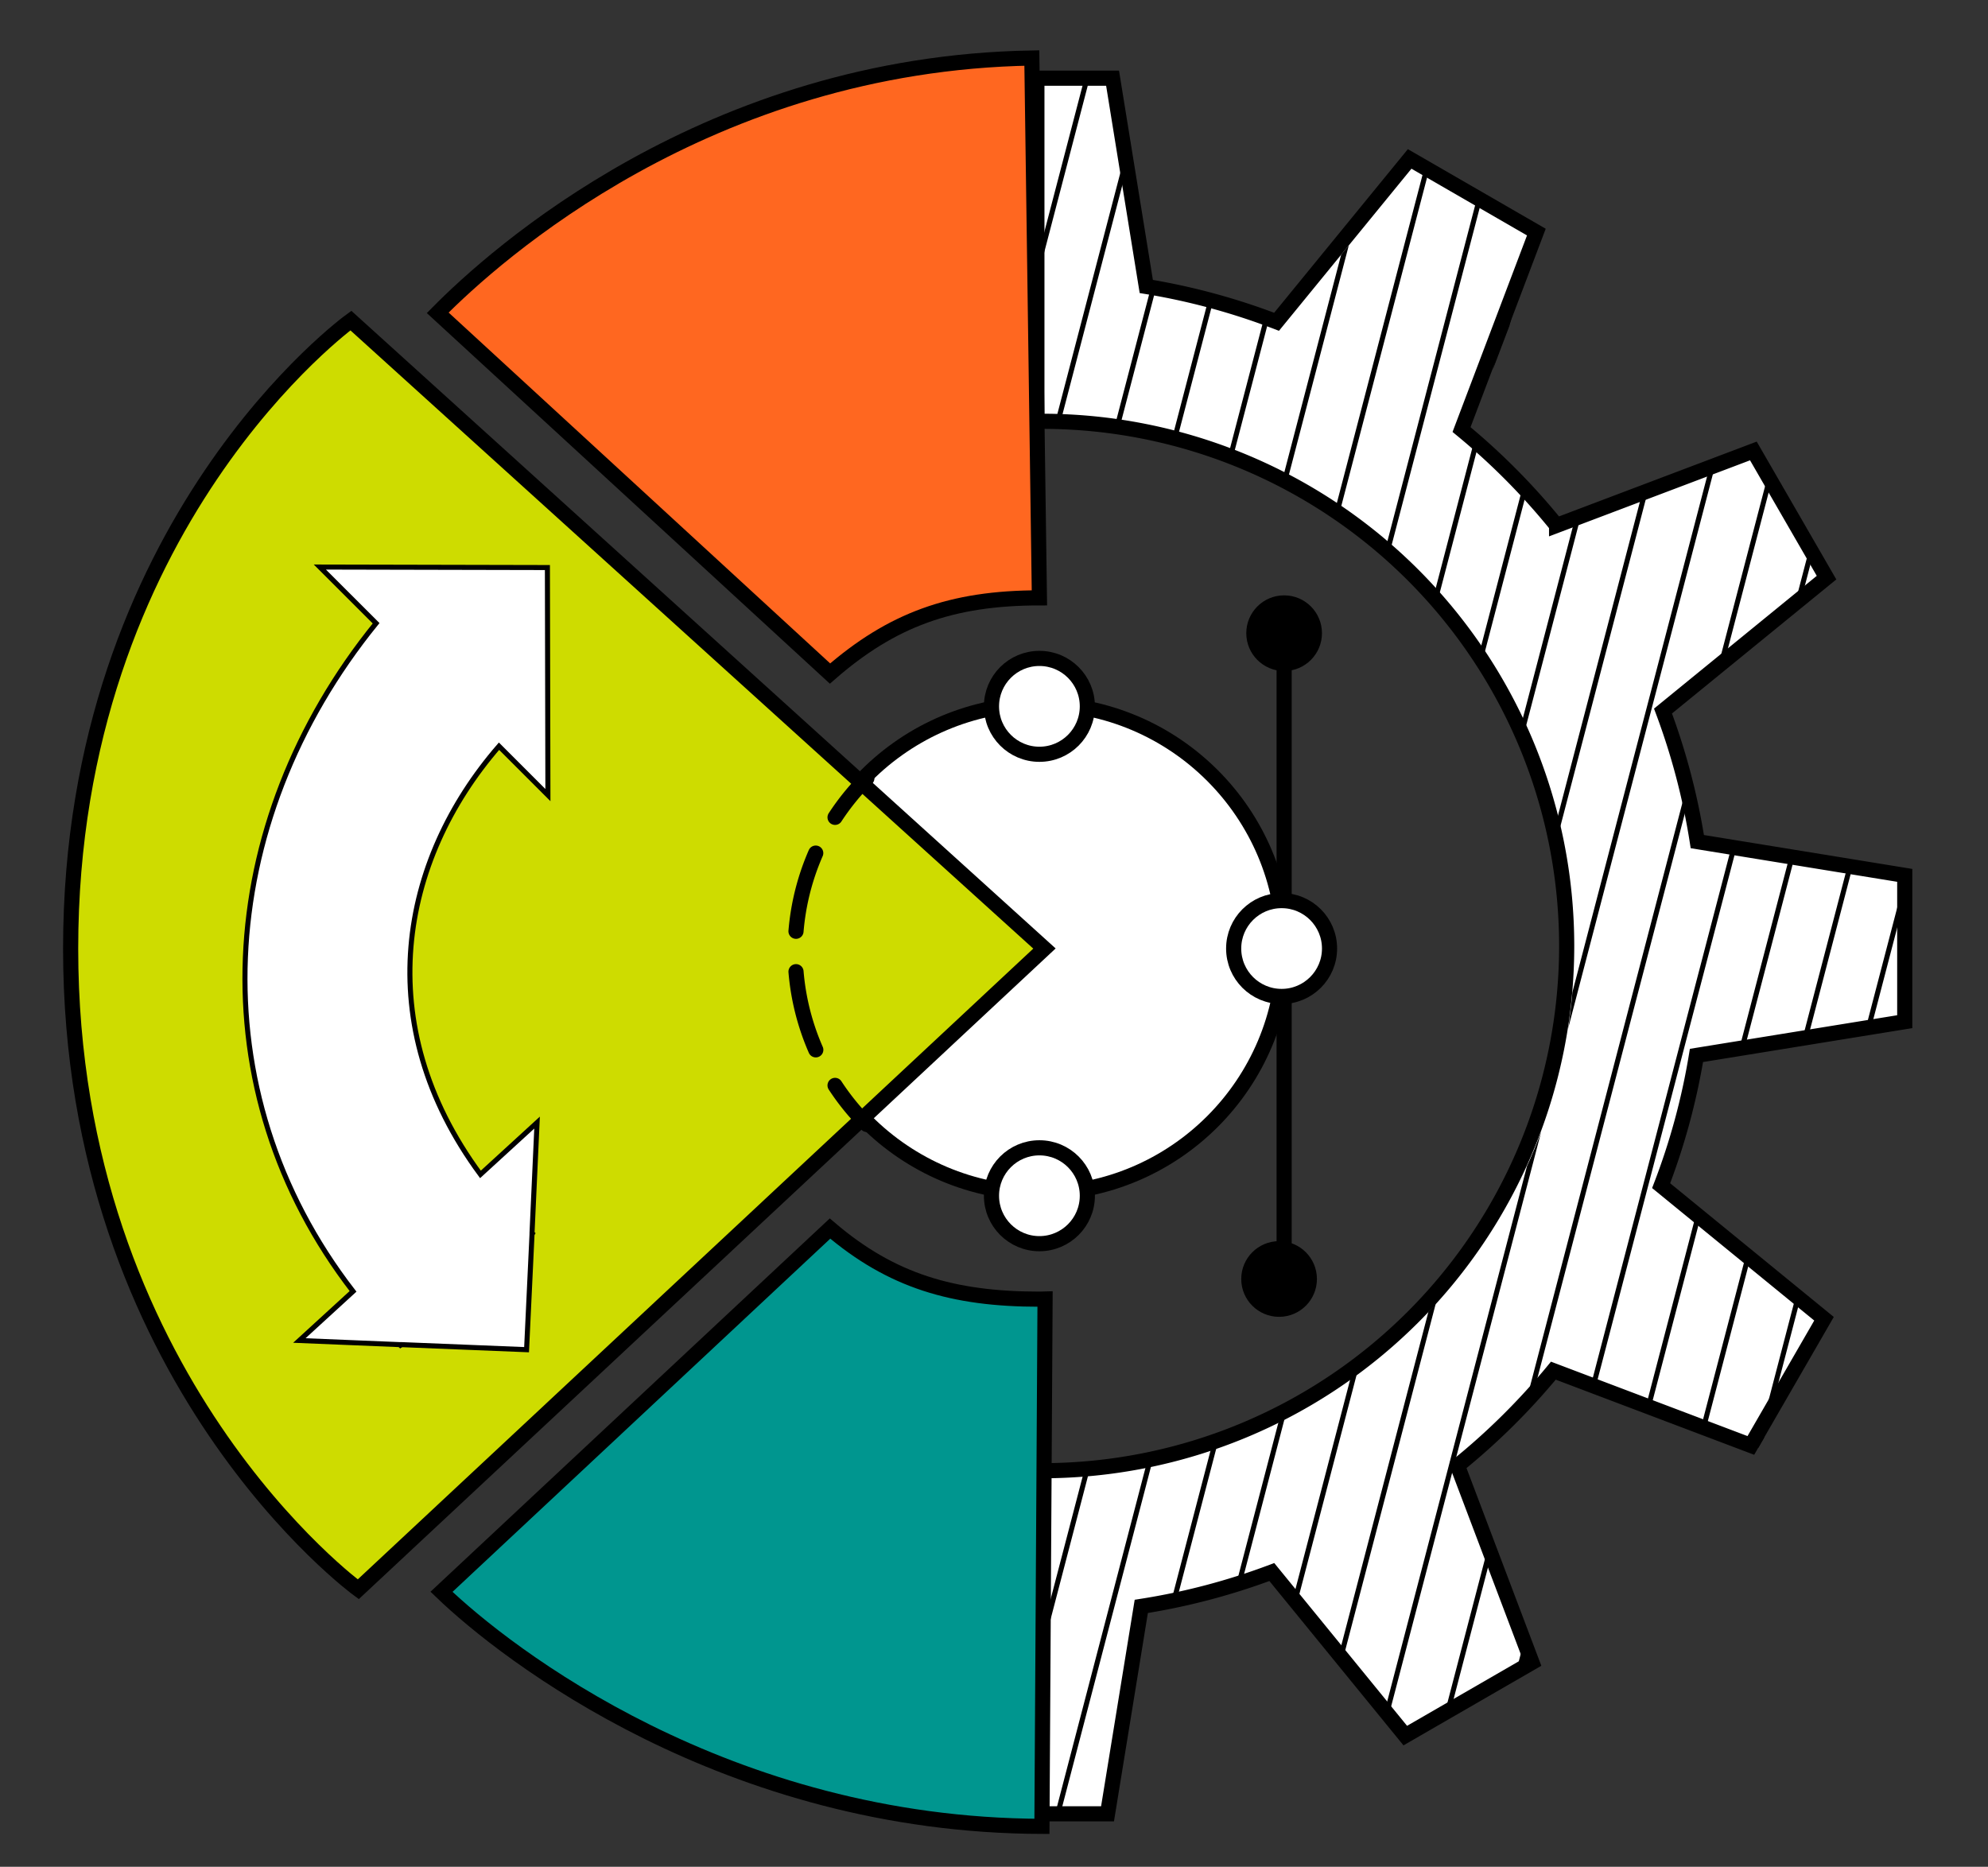 <svg id="Слой_1" data-name="Слой 1" xmlns="http://www.w3.org/2000/svg" xmlns:xlink="http://www.w3.org/1999/xlink" viewBox="0 0 394 370"><rect x="0" y="0" width="394" height="370" fill="#333333" stroke="none"/><defs><style>.cls-1,.cls-3,.cls-6,.cls-8,.cls-9{fill:none;}.cls-10,.cls-2{fill:#fff;}.cls-10,.cls-11,.cls-12,.cls-2,.cls-3,.cls-4,.cls-6,.cls-7,.cls-8,.cls-9{stroke:#000;stroke-miterlimit:10;}.cls-11,.cls-12,.cls-2,.cls-3,.cls-4,.cls-7,.cls-8,.cls-9{stroke-width:3px;}.cls-5{clip-path:url(#clip-path);}.cls-7{fill:#cedc00;}.cls-8,.cls-9{stroke-linecap:round;}.cls-9{stroke-dasharray:16.05 8.02;}.cls-11{fill:#00968f;}.cls-12{fill:#ff6720;}</style><clipPath id="clip-path"><path class="cls-1" d="M379,203V174l-41.11-6.69a131.51,131.51,0,0,0-6.8-25.88L363.46,115,349,89.88l-39,14.76a132.55,132.55,0,0,0-18.84-19L306,46.54,280.88,32,254.54,64.28a131.15,131.15,0,0,0-25.82-7L222,16H193l-6.69,41.11a132.52,132.52,0,0,0-1,261.62L192,360h29l6.69-41.11a130.74,130.74,0,0,0,25.87-6.81L280,344.46,305.12,330l-14.76-39a133,133,0,0,0,19-18.83L348.46,287,363,261.88l-32.24-26.35a131.05,131.05,0,0,0,7-25.81ZM208,292A104,104,0,1,1,312,188,104,104,0,0,1,208,292Z"/></clipPath></defs><path class="cls-2" d="M377.5,202.5v-29l-41.11-6.69a131.51,131.51,0,0,0-6.8-25.88L362,114.49l-14.5-25.11-39,14.76a132.55,132.55,0,0,0-18.84-19L304.49,46l-25.11-14.5L253,63.78a131.15,131.15,0,0,0-25.82-7L220.5,15.5h-15v68h1a104,104,0,0,1,0,208h-1v68h14l6.69-41.11a130.74,130.74,0,0,0,25.87-6.81L278.51,344l25.11-14.5-14.76-39a133,133,0,0,0,19-18.83L347,286.49l14.5-25.11L329.22,235a131.05,131.05,0,0,0,7-25.81Z"/><circle class="cls-2" cx="206" cy="188" r="48.5"/><circle class="cls-2" cx="206" cy="237" r="9.5"/><line class="cls-3" x1="254.5" y1="123" x2="254.5" y2="252.5"/><circle class="cls-4" cx="254.5" cy="125.5" r="6"/><g class="cls-5"><line class="cls-6" x1="222.5" y1="-11.5" x2="122.5" y2="371.5"/><line class="cls-6" x1="234.5" y1="-11.5" x2="134.5" y2="371.5"/><line class="cls-6" x1="246.5" y1="-11.5" x2="146.5" y2="371.5"/><line class="cls-6" x1="258.5" y1="-11.5" x2="158.5" y2="371.5"/><line class="cls-6" x1="270.5" y1="-11.5" x2="170.5" y2="371.5"/><line class="cls-6" x1="282.5" y1="-11.5" x2="182.5" y2="371.5"/><line class="cls-6" x1="294.5" y1="-11.5" x2="194.5" y2="371.5"/><line class="cls-6" x1="306.5" y1="-11.5" x2="206.5" y2="371.5"/><line class="cls-6" x1="318.5" y1="-11.5" x2="218.5" y2="371.5"/><line class="cls-6" x1="330.5" y1="-11.5" x2="230.5" y2="371.5"/><line class="cls-6" x1="342.5" y1="-11.5" x2="242.5" y2="371.5"/><line class="cls-6" x1="354.5" y1="-11.5" x2="254.5" y2="371.5"/><line class="cls-6" x1="366.5" y1="-11.5" x2="266.5" y2="371.5"/><line class="cls-6" x1="378.5" y1="-11.5" x2="278.5" y2="371.5"/><line class="cls-6" x1="390.5" y1="-11.5" x2="290.5" y2="371.5"/><line class="cls-6" x1="402.5" y1="-11.5" x2="302.5" y2="371.5"/><line class="cls-6" x1="414.5" y1="-11.5" x2="314.5" y2="371.5"/><line class="cls-6" x1="426.5" y1="-11.5" x2="326.5" y2="371.5"/></g><path class="cls-7" d="M69.54,63.54,207,188,71,315S14,273.35,14,188C14,103.65,69.54,63.54,69.54,63.54Z"/><path class="cls-8" d="M171.8,222.87a47.86,47.86,0,0,1-6.3-7.74"/><path class="cls-9" d="M161.68,208.08a48.62,48.62,0,0,1,1.75-42.6"/><path class="cls-8" d="M165.5,162a48.37,48.37,0,0,1,6.3-7.75"/><path class="cls-10" d="M79.58,266.49l-.21.14-.15-.15Z"/><path class="cls-10" d="M105.5,244.5l-.1.15v-.24Z"/><path class="cls-11" d="M206,257.5c-17.21,0-29.36-3.64-41.5-14l-77,72c12.8,12.32,56.51,46.31,119,46.49l.62-104.52C206.75,257.48,206.38,257.5,206,257.5Z"/><path class="cls-12" d="M206,118.5h0l-1.5-107C140.18,12.6,98,50.6,86.75,62l77.75,71.5C176.71,122.85,188.53,118.5,206,118.5Z"/><path class="cls-10" d="M95.22,232.77l11.22-10.27-1,21.91v.24l-1.08,22.86-24.74-1h-.36l-19.93-.82,10.64-9.74c-30.71-39.7-27.71-92.66,4.57-132.42L63.39,112.39l45.1.1.1,45.1L98.9,147.9C79.23,170.57,73.25,203,95.22,232.77Z"/><circle class="cls-2" cx="206" cy="140" r="9.5"/><circle class="cls-2" cx="254" cy="188" r="9.5"/><circle class="cls-4" cx="253.5" cy="253.5" r="6"/></svg>